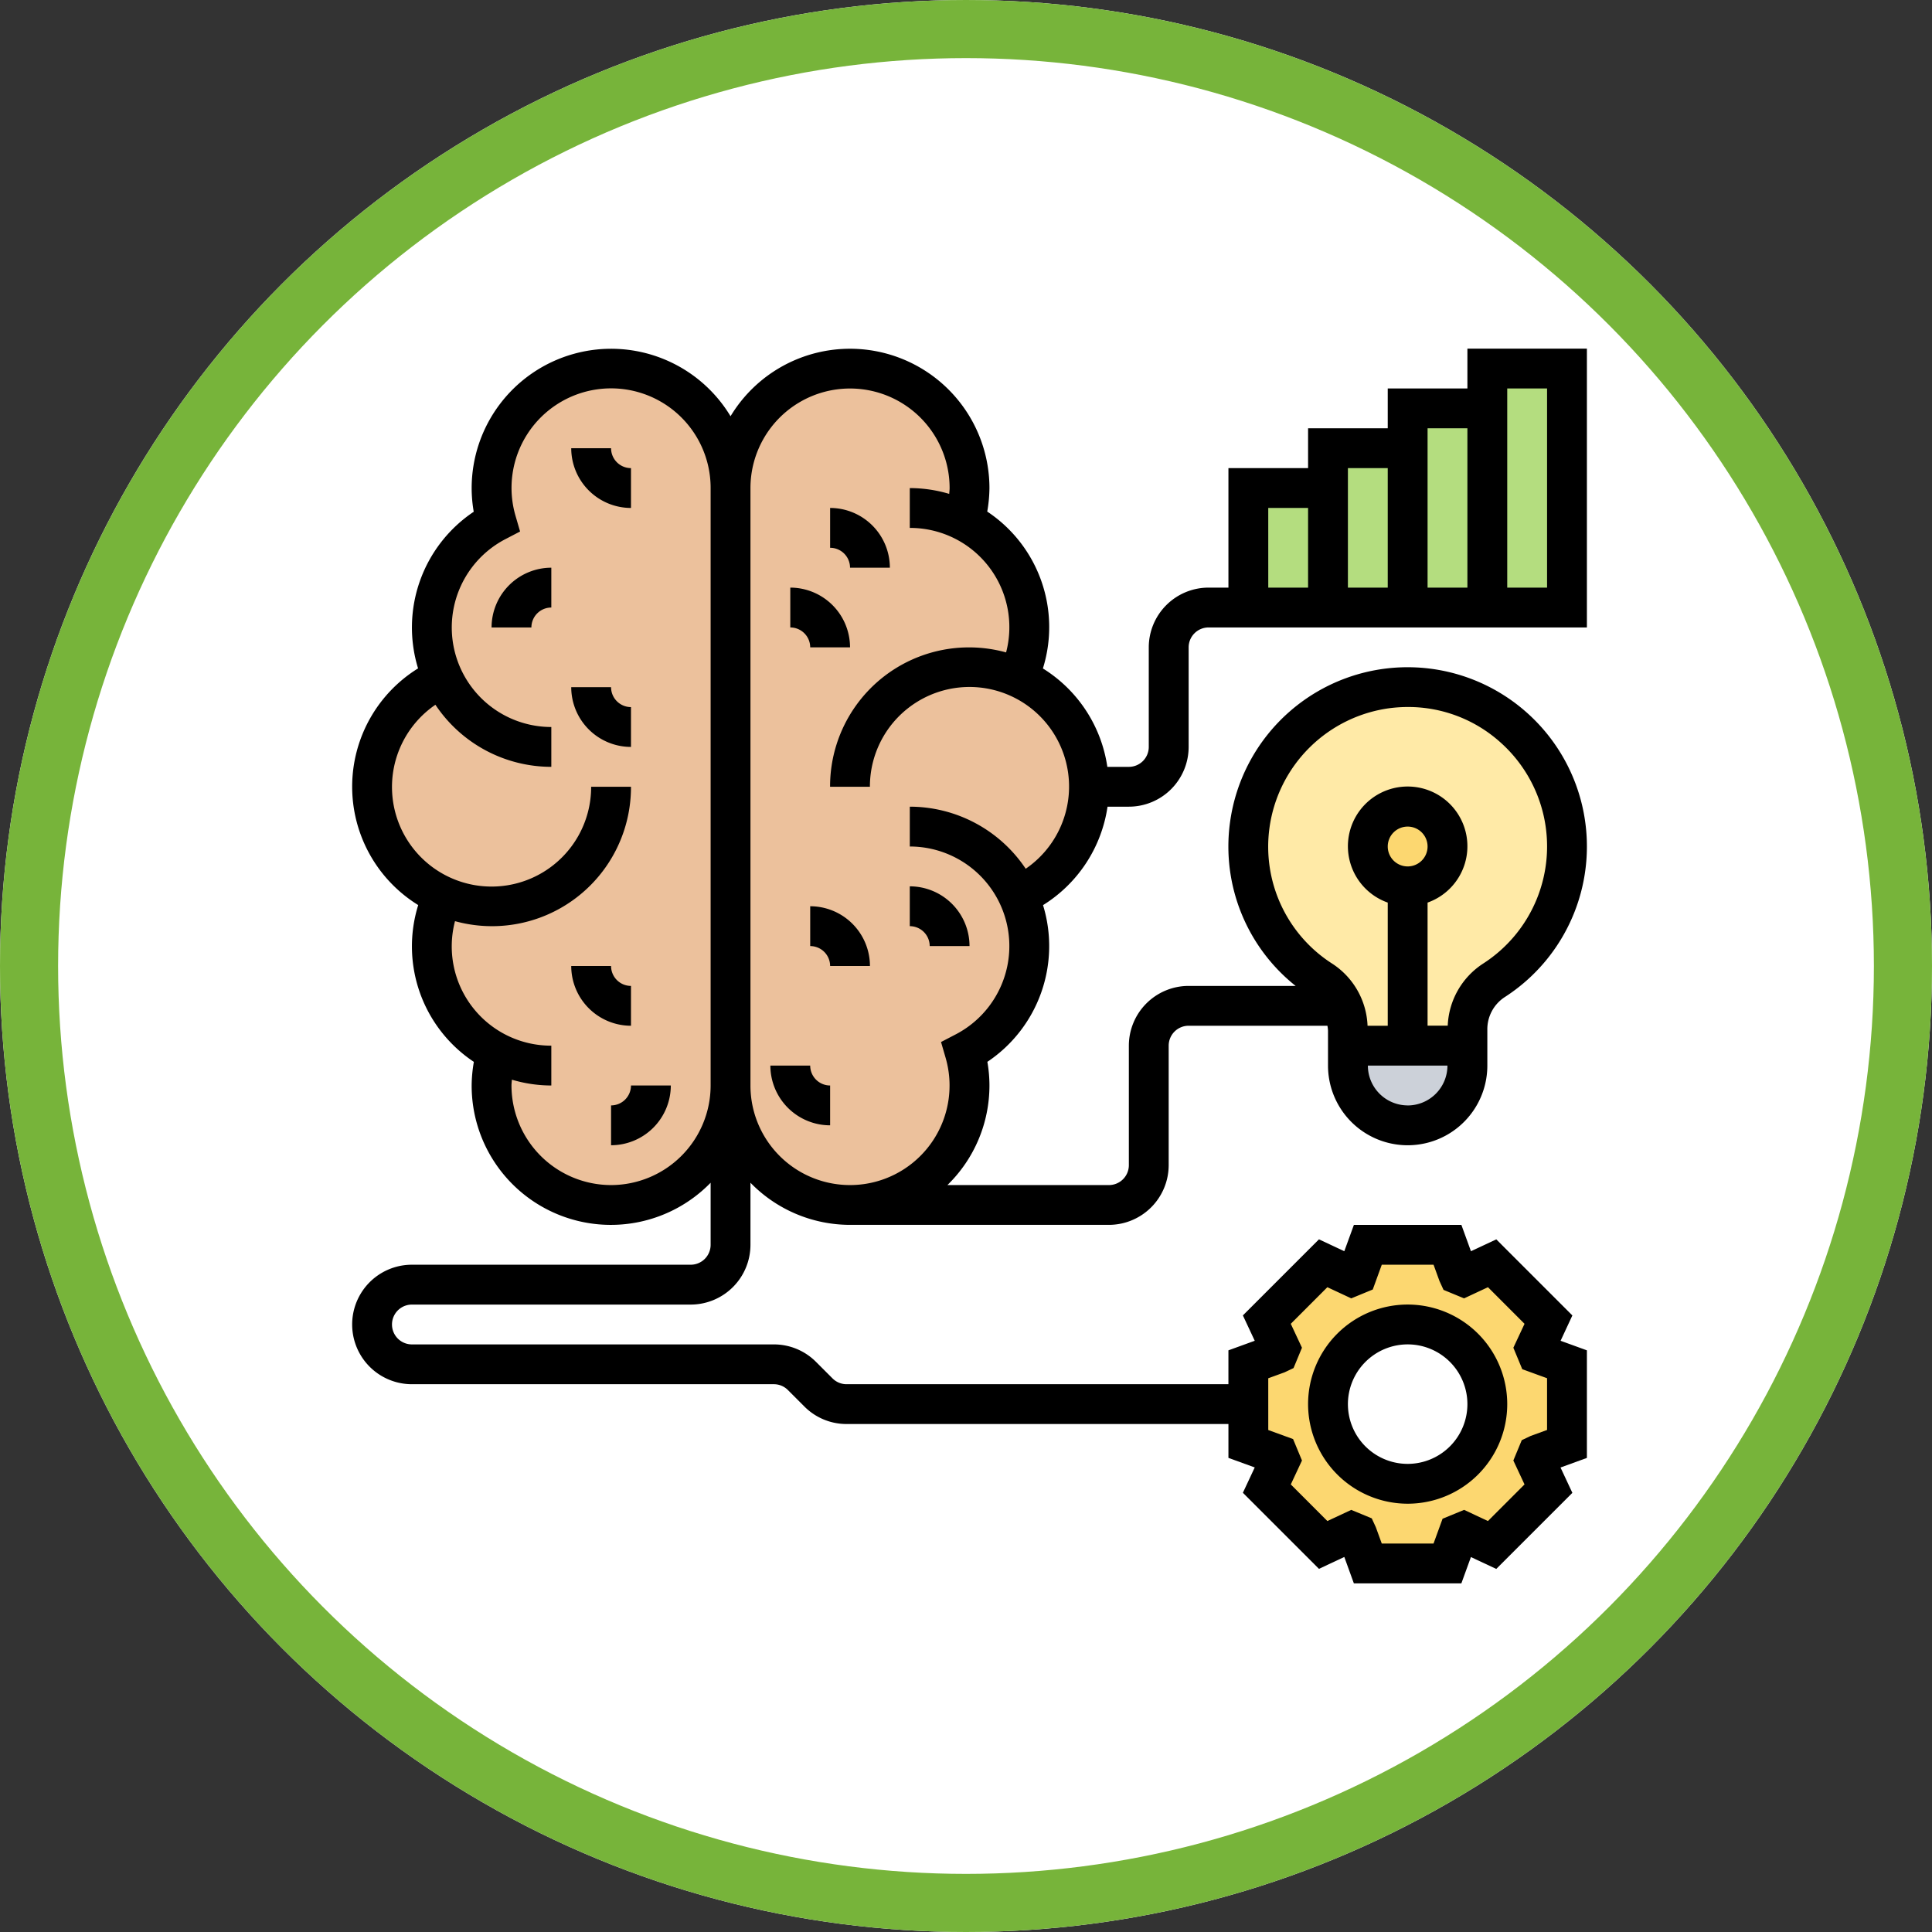 <svg xmlns="http://www.w3.org/2000/svg" width="133" height="133" viewBox="0 0 133 133">
  <rect x="0" y="0" width="133" height="133" fill="#333333" stroke="none"/>
  <g id="Grupo_112820" data-name="Grupo 112820" transform="translate(-557.757 -138.457)">
    <g id="Elipse_5376" data-name="Elipse 5376" transform="translate(557.757 138.457)" fill="#fff" stroke="#77b43a" stroke-width="4">
      <circle cx="66.5" cy="66.5" r="66.5" stroke="none"/>
      <circle cx="66.5" cy="66.5" r="64.5" fill="none"/>
    </g>
    <g id="aprendizaje-automatico" transform="translate(581 161.457)">
      <g id="Grupo_112818" data-name="Grupo 112818" transform="translate(2.371 2.371)">
        <g id="Grupo_112808" data-name="Grupo 112808" transform="translate(0 0)">
          <path id="Trazado_161995" data-name="Trazado 161995" d="M10.555,49.065A8.247,8.247,0,0,1,6.867,38.3a8.227,8.227,0,0,1,.014-15.026,8.072,8.072,0,0,1-.768-3.455,8.2,8.2,0,0,1,4.442-7.294,8.577,8.577,0,0,1-.329-2.3,8.226,8.226,0,1,1,16.452,0V51.355a8.226,8.226,0,1,1-16.452,0A7.97,7.97,0,0,1,10.555,49.065Z" transform="translate(-2 -2)" fill="#ecc19c"/>
        </g>
        <g id="Grupo_112809" data-name="Grupo 112809" transform="translate(24.677 0)">
          <path id="Trazado_161996" data-name="Trazado 161996" d="M20,51.355V10.226a8.226,8.226,0,0,1,16.452,0,7.97,7.97,0,0,1-.329,2.29A8.247,8.247,0,0,1,39.81,23.277,8.227,8.227,0,0,1,39.8,38.3a8.072,8.072,0,0,1,.768,3.455,8.2,8.2,0,0,1-4.442,7.294,8.577,8.577,0,0,1,.329,2.3,8.226,8.226,0,1,1-16.452,0Z" transform="translate(-20 -2)" fill="#ecc19c"/>
        </g>
        <g id="Grupo_112810" data-name="Grupo 112810" transform="translate(60.323 8.226)">
          <path id="Trazado_161997" data-name="Trazado 161997" d="M51.484,8v8.226H46V8Z" transform="translate(-46 -8)" fill="#b4dd7f"/>
        </g>
        <g id="Grupo_112811" data-name="Grupo 112811" transform="translate(76.774 0)">
          <path id="Trazado_161998" data-name="Trazado 161998" d="M63.484,2V18.452H58V2Z" transform="translate(-58 -2)" fill="#b4dd7f"/>
        </g>
        <g id="Grupo_112812" data-name="Grupo 112812" transform="translate(71.29 2.742)">
          <path id="Trazado_161999" data-name="Trazado 161999" d="M59.484,4V17.71H54V4Z" transform="translate(-54 -4)" fill="#b4dd7f"/>
        </g>
        <g id="Grupo_112813" data-name="Grupo 112813" transform="translate(65.806 5.484)">
          <path id="Trazado_162000" data-name="Trazado 162000" d="M55.484,6V16.968H50V6Z" transform="translate(-50 -6)" fill="#b4dd7f"/>
        </g>
        <g id="Grupo_112814" data-name="Grupo 112814" transform="translate(60.323 60.323)">
          <path id="Trazado_162001" data-name="Trazado 162001" d="M67.935,54.226V59.71l-2.029.74c-.055.123-.1.26-.151.384l.9,1.947-3.88,3.88-1.947-.9c-.123.055-.26.1-.384.151l-.74,2.029H54.226l-.74-2.029c-.123-.055-.26-.1-.384-.151l-1.947.9-3.88-3.88.9-1.947c-.055-.123-.1-.26-.151-.384L46,59.71V54.226l2.029-.74c.055-.123.1-.26.151-.384l-.9-1.947,3.88-3.88,1.947.9c.123-.055.26-.1.384-.151L54.226,46H59.71l.74,2.029c.123.055.26.1.384.151l1.947-.9,3.88,3.88-.9,1.947c.055.123.1.26.151.384Zm-5.484,2.742a5.484,5.484,0,1,0-5.484,5.484A5.482,5.482,0,0,0,62.452,56.968Z" transform="translate(-46 -46)" fill="#fcd770"/>
        </g>
        <g id="Grupo_112815" data-name="Grupo 112815" transform="translate(67.177 46.613)">
          <path id="Trazado_162002" data-name="Trazado 162002" d="M59.226,36v1.371a4.113,4.113,0,0,1-8.226,0V36h8.226Z" transform="translate(-51 -36)" fill="#ccd1d9"/>
        </g>
        <g id="Grupo_112816" data-name="Grupo 112816" transform="translate(60.325 21.933)">
          <path id="Trazado_162003" data-name="Trazado 162003" d="M61.08,41.595v1.083H52.854V41.65a4.312,4.312,0,0,0-.356-1.714,3.721,3.721,0,0,0-1.426-1.727,10.965,10.965,0,1,1,11.818-.014A4.013,4.013,0,0,0,61.08,41.595Z" transform="translate(-46.002 -17.998)" fill="#ffeaa7"/>
        </g>
        <g id="Grupo_112817" data-name="Grupo 112817" transform="translate(68.548 30.161)">
          <circle id="Elipse_5482" data-name="Elipse 5482" cx="2.742" cy="2.742" r="2.742" fill="#fcd770"/>
        </g>
      </g>
      <g id="Grupo_112819" data-name="Grupo 112819" transform="translate(1 1)">
        <path id="Trazado_162004" data-name="Trazado 162004" d="M53,32.532h1.471a4.118,4.118,0,0,0,4.113-4.113V21.565a1.372,1.372,0,0,1,1.371-1.371H86V1H77.774V3.742H72.29V6.484H66.806V9.226H61.323v8.226H59.952a4.118,4.118,0,0,0-4.113,4.113v6.855a1.372,1.372,0,0,1-1.371,1.371H52.987a9.6,9.6,0,0,0-4.436-6.774,9.547,9.547,0,0,0-3.832-10.8,9.728,9.728,0,0,0,.152-1.623,9.6,9.6,0,0,0-17.823-4.94A9.6,9.6,0,0,0,9.226,10.6a9.449,9.449,0,0,0,.143,1.629A9.588,9.588,0,0,0,5.537,23.012a9.578,9.578,0,0,0,.01,16.294A9.547,9.547,0,0,0,9.378,50.1a9.741,9.741,0,0,0-.152,1.623A9.582,9.582,0,0,0,25.677,58.42v4.273a1.372,1.372,0,0,1-1.371,1.371H5.113a4.113,4.113,0,0,0,0,8.226H30.025a1.365,1.365,0,0,1,.971.4l1.135,1.135a4.083,4.083,0,0,0,2.909,1.205H61.323v2.332l1.811.657-.816,1.745L67.555,85l1.745-.817L69.958,86h7.4l.658-1.811,1.745.817L85,79.769l-.816-1.745L86,77.364V69.958L84.189,69.3,85,67.556l-5.237-5.237-1.745.817-.658-1.814h-7.4L69.3,63.134l-1.745-.817-5.237,5.237.816,1.745-1.812.659V72.29H35.04a1.365,1.365,0,0,1-.971-.4l-1.135-1.135a4.089,4.089,0,0,0-2.909-1.205H5.113a1.371,1.371,0,0,1,0-2.742H24.306a4.118,4.118,0,0,0,4.113-4.113V58.42a9.56,9.56,0,0,0,6.855,2.9H53.1A4.118,4.118,0,0,0,57.21,57.21V48.984a1.372,1.372,0,0,1,1.371-1.371h9.557a2.851,2.851,0,0,1,.04.343v2.4a5.484,5.484,0,0,0,10.968,0V47.9a2.64,2.64,0,0,1,1.182-2.248A12.333,12.333,0,0,0,81.879,26.07a12.338,12.338,0,0,0-20.453,7.588,12.258,12.258,0,0,0,4.523,11.213H58.581a4.118,4.118,0,0,0-4.113,4.113V57.21A1.372,1.372,0,0,1,53.1,58.581H41.977a9.56,9.56,0,0,0,2.894-6.855,9.449,9.449,0,0,0-.143-1.629A9.588,9.588,0,0,0,48.56,39.31,9.622,9.622,0,0,0,53,32.532ZM80.516,3.742h2.742v13.71H80.516ZM77.774,6.484V17.452H75.032V6.484ZM72.29,9.226v8.226H69.548V9.226Zm-8.226,2.742h2.742v5.484H64.065Zm0,59.913,1.128-.411.613-.291.58-1.4-.77-1.647,2.518-2.52,1.645.768,1.481-.61.621-1.708h3.563l.41,1.128.278.606,1.413.584,1.645-.768,2.518,2.52-.77,1.647.613,1.477,1.707.622v3.562l-1.128.411-.613.291-.58,1.4.77,1.647-2.518,2.52-1.642-.768-1.482.61-.622,1.708H71.879l-.41-1.128-.28-.607-1.413-.583-1.642.768-2.518-2.52.77-1.647-.613-1.477-1.708-.622Zm9.6-18.784a2.745,2.745,0,0,1-2.742-2.742H76.4A2.745,2.745,0,0,1,73.661,53.1ZM72.29,35.274a1.371,1.371,0,1,1,1.371,1.371A1.372,1.372,0,0,1,72.29,35.274ZM64.147,34a9.63,9.63,0,0,1,8.39-8.263,9.944,9.944,0,0,1,1.137-.066,9.484,9.484,0,0,1,6.378,2.438,9.592,9.592,0,0,1-1.208,15.233,5.349,5.349,0,0,0-2.424,4.266H75.032V39.135a4.113,4.113,0,1,0-2.742,0v8.478H70.9a5.346,5.346,0,0,0-2.4-4.254A9.557,9.557,0,0,1,64.147,34ZM18.823,58.581a6.863,6.863,0,0,1-6.855-6.855c0-.133.021-.265.027-.4a9.55,9.55,0,0,0,2.715.4V48.984a6.833,6.833,0,0,1-6.63-8.571,9.566,9.566,0,0,0,12.114-9.251H17.452A6.855,6.855,0,1,1,6.731,25.516,9.592,9.592,0,0,0,14.71,29.79V27.048a6.853,6.853,0,0,1-3.15-12.939l1-.52-.314-1.079A6.853,6.853,0,1,1,25.677,10.6V51.726A6.863,6.863,0,0,1,18.823,58.581ZM47.368,36.807a9.6,9.6,0,0,0-7.98-4.275v2.742a6.853,6.853,0,0,1,3.15,12.939l-1,.52.314,1.08a6.853,6.853,0,1,1-13.433,1.913V10.6a6.855,6.855,0,1,1,13.71,0c0,.133-.021.265-.027.4a9.551,9.551,0,0,0-2.715-.4v2.742a6.833,6.833,0,0,1,6.63,8.571A9.566,9.566,0,0,0,33.9,31.161h2.742a6.855,6.855,0,1,1,10.722,5.646Z" transform="translate(-1 -1)"/>
        <path id="Trazado_162005" data-name="Trazado 162005" d="M8,16.113h2.742a1.372,1.372,0,0,1,1.371-1.371V12A4.118,4.118,0,0,0,8,16.113Z" transform="translate(1.597 3.081)"/>
        <path id="Trazado_162006" data-name="Trazado 162006" d="M29,30.742a1.372,1.372,0,0,1,1.371,1.371h2.742A4.118,4.118,0,0,0,29,28Z" transform="translate(9.387 9.016)"/>
        <path id="Trazado_162007" data-name="Trazado 162007" d="M24,29v2.742a1.372,1.372,0,0,1,1.371,1.371h2.742A4.118,4.118,0,0,0,24,29Z" transform="translate(7.532 9.387)"/>
        <path id="Trazado_162008" data-name="Trazado 162008" d="M14,39.371v2.742A4.118,4.118,0,0,0,18.113,38H15.371A1.372,1.372,0,0,1,14,39.371Z" transform="translate(3.823 12.726)"/>
        <path id="Trazado_162009" data-name="Trazado 162009" d="M16.113,33.371A1.372,1.372,0,0,1,14.742,32H12a4.118,4.118,0,0,0,4.113,4.113Z" transform="translate(3.081 10.5)"/>
        <path id="Trazado_162010" data-name="Trazado 162010" d="M26.371,13.113h2.742A4.118,4.118,0,0,0,25,9v2.742A1.372,1.372,0,0,1,26.371,13.113Z" transform="translate(7.903 1.968)"/>
        <path id="Trazado_162011" data-name="Trazado 162011" d="M24.371,17.113h2.742A4.118,4.118,0,0,0,23,13v2.742A1.372,1.372,0,0,1,24.371,17.113Z" transform="translate(7.161 3.452)"/>
        <path id="Trazado_162012" data-name="Trazado 162012" d="M16.113,19.371A1.372,1.372,0,0,1,14.742,18H12a4.118,4.118,0,0,0,4.113,4.113Z" transform="translate(3.081 5.306)"/>
        <path id="Trazado_162013" data-name="Trazado 162013" d="M24.742,37H22a4.118,4.118,0,0,0,4.113,4.113V38.371A1.372,1.372,0,0,1,24.742,37Z" transform="translate(6.79 12.355)"/>
        <path id="Trazado_162014" data-name="Trazado 162014" d="M16.113,10.113V7.371A1.372,1.372,0,0,1,14.742,6H12A4.118,4.118,0,0,0,16.113,10.113Z" transform="translate(3.081 0.855)"/>
        <path id="Trazado_162015" data-name="Trazado 162015" d="M55.855,62.71A6.855,6.855,0,1,0,49,55.855,6.863,6.863,0,0,0,55.855,62.71Zm0-10.968a4.113,4.113,0,1,1-4.113,4.113A4.118,4.118,0,0,1,55.855,51.742Z" transform="translate(16.806 16.806)"/>
      </g>
    </g>
  </g>
</svg>
